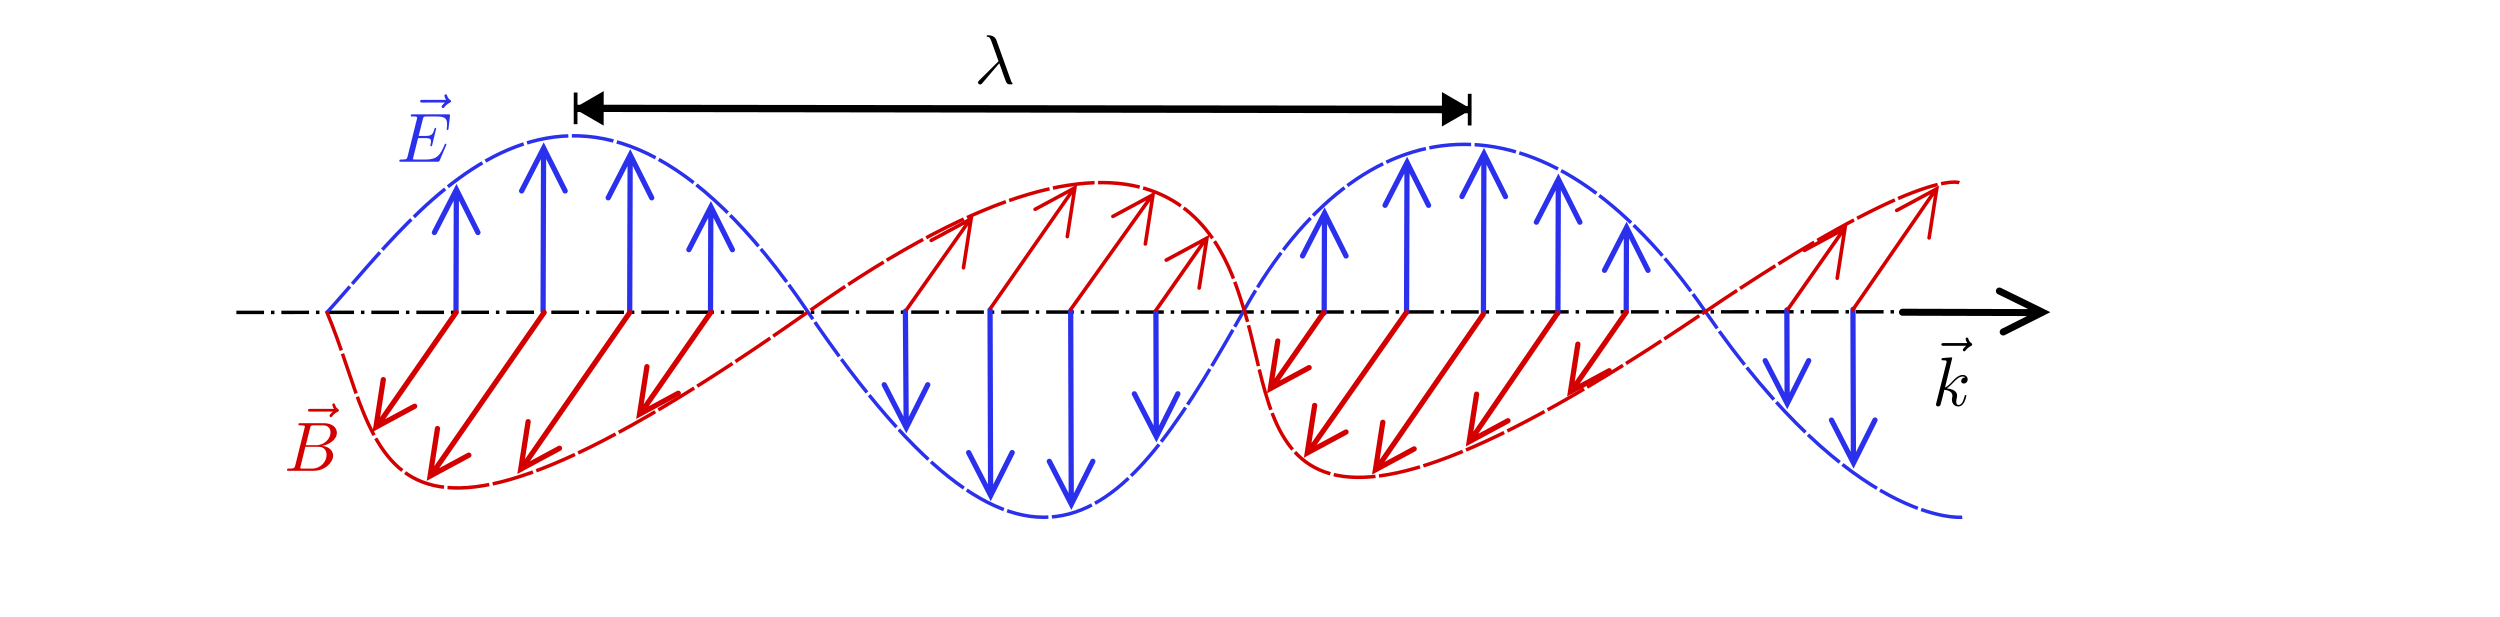 <?xml version="1.0" encoding="UTF-8" standalone="no"?>
<!-- Created with Inkscape (http://www.inkscape.org/) -->

<svg
   xmlns:ns0="http://www.iki.fi/pav/software/textext/"
   xmlns:dc="http://purl.org/dc/elements/1.1/"
   xmlns:cc="http://creativecommons.org/ns#"
   xmlns:rdf="http://www.w3.org/1999/02/22-rdf-syntax-ns#"
   xmlns:svg="http://www.w3.org/2000/svg"
   xmlns="http://www.w3.org/2000/svg"
   xmlns:sodipodi="http://sodipodi.sourceforge.net/DTD/sodipodi-0.dtd"
   xmlns:inkscape="http://www.inkscape.org/namespaces/inkscape"
   inkscape:output_extension="org.inkscape.output.svg.inkscape"
   version="1.0"
   sodipodi:docname="fig-onda-electromagnetica.svg"
   inkscape:version="0.48.1 r9760"
   sodipodi:version="0.32"
   id="svg2"
   height="176.261"
   width="714.031">
  <sodipodi:namedview
     id="base"
     pagecolor="#ffffff"
     bordercolor="#666666"
     borderopacity="1.0"
     gridtolerance="10000"
     guidetolerance="10"
     objecttolerance="10"
     inkscape:pageopacity="0.0"
     inkscape:pageshadow="2"
     inkscape:zoom="1.4"
     inkscape:cx="355.50112"
     inkscape:cy="121.18854"
     inkscape:document-units="px"
     inkscape:current-layer="svg2"
     inkscape:window-width="1280"
     inkscape:window-height="972"
     inkscape:window-x="0"
     inkscape:window-y="0"
     showguides="true"
     inkscape:guide-bbox="true"
     showgrid="false"
     inkscape:window-maximized="1" />
  <defs
     id="defs4">
    <marker
       style="overflow:visible"
       id="TriangleInL"
       refX="0"
       refY="0"
       orient="auto"
       inkscape:stockid="TriangleInL">
      <path
         transform="scale(-0.8,-0.8)"
         style="fill-rule:evenodd;stroke:black;stroke-width:1pt;marker-start:none"
         d="M 5.77,0 L -2.88,5 L -2.88,-5 L 5.77,0 z "
         id="path13095" />
    </marker>
    <marker
       style="overflow:visible"
       id="TriangleOutL"
       refX="0"
       refY="0"
       orient="auto"
       inkscape:stockid="TriangleOutL">
      <path
         transform="scale(0.8,0.8)"
         style="fill-rule:evenodd;stroke:black;stroke-width:1pt;marker-start:none"
         d="M 5.77,0 L -2.88,5 L -2.88,-5 L 5.77,0 z "
         id="path13086" />
    </marker>
    <marker
       style="overflow:visible"
       id="StopL"
       refX="0"
       refY="0"
       orient="auto"
       inkscape:stockid="StopL">
      <path
         transform="scale(0.8,0.8)"
         style="fill:none;fill-opacity:0.75;fill-rule:evenodd;stroke:black;stroke-width:1pt"
         d="M 0,5.65 L 0,-5.65"
         id="path13077" />
    </marker>
  </defs>
  <g
     transform="translate(-65.482,-664.216)"
     style="display:inline"
     id="layer1"
     inkscape:groupmode="layer"
     inkscape:label="Layer 1">
    <path
       sodipodi:nodetypes="cc"
       id="path1904"
       d="M 132.994,753.439 L 639.97,753.249"
       style="fill:none;fill-rule:evenodd;stroke:#000000;stroke-width:0.988;stroke-linecap:butt;stroke-linejoin:miter;stroke-miterlimit:4;stroke-dasharray:7.907, 1.977, 0.988, 1.977;stroke-dashoffset:0;stroke-opacity:1" />
    <path
       id="path4814"
       style="fill:none;fill-rule:evenodd;stroke:black;stroke-width:2;stroke-linecap:round;stroke-linejoin:miter;stroke-miterlimit:4;stroke-opacity:1;display:inline;stroke-dasharray:none"
       d="M 648.714,753.499 L 608.852,753.392 M 637.623,759.033 L 648.853,753.386 L 636.528,747.34"
       sodipodi:nodetypes="ccccc" />
    <path
       d="M 484.768,695.439 L 477.844,699.431 L 477.853,691.431 L 484.768,695.439 z M 235.054,694.656 L 235.054,695.656 L 480.148,695.938 L 480.148,694.938 L 235.054,694.656 z M 230.447,695.161 L 237.372,691.168 L 237.363,699.168 L 230.447,695.161 z M 229.875,694.661 L 229.875,695.661 L 485.25,696.036 L 485.25,695.036 L 229.875,694.661 z M 229.878,699.686 L 229.891,690.646 M 485.235,700.043 L 485.248,691.003"
       style="fill-rule:evenodd;stroke:black;stroke-width:0.8pt;marker-start:none"
       id="path14096" />
    <g
       style="font-style:normal;font-variant:normal;font-weight:normal;font-stretch:normal;letter-spacing:normal;word-spacing:normal;text-anchor:start;fill:#2a30ec;fill-opacity:1;fill-rule:evenodd;stroke:#2a30ec;stroke-linecap:butt;stroke-linejoin:miter;stroke-miterlimit:10.433;stroke-opacity:1;stroke-dasharray:none;stroke-dashoffset:0"
       ns0:preamble=""
       ns0:text="$\\lambda$"
       word-spacing="normal"
       letter-spacing="normal"
       font-size-adjust="none"
       font-stretch="normal"
       font-weight="normal"
       font-variant="normal"
       font-style="normal"
       stroke-miterlimit="10.433"
       xml:space="preserve"
       transform="matrix(2,0,0,-2,-103.099,2102.347)"
       id="content">
<path
   id="path4694"
   d="m 226.99,710.03 0.04,-0.1 0.04,-0.1 0.08,-0.21 0.08,-0.22 0.07,-0.21 0.08,-0.22 0.08,-0.22 0.07,-0.22 0.04,-0.1 0.04,-0.1 0.03,-0.1 0.04,-0.1 0.03,-0.1 0.03,-0.09 0.04,-0.08 0.03,-0.09 0.03,-0.08 0.02,-0.07 0.03,-0.07 0.03,-0.06 0.02,-0.06 0.02,-0.05 0.02,-0.05 0.02,-0.04 0.02,-0.03 0.02,-0.03 c 0.16,-0.21 0.26,-0.21 0.53,-0.21 h 0.22 c 0.09,0.01 0.11,0.07 0.11,0.09 0,0.04 -0.02,0.05 -0.05,0.1 -0.11,0.1 -0.17,0.25 -0.23,0.45 l -2.04,5.67 c -0.21,0.57 -0.75,0.7 -1.21,0.7 -0.05,0 -0.18,0 -0.18,-0.11 0,-0.08 0.08,-0.1 0.09,-0.1 0.32,-0.06 0.4,-0.12 0.64,-0.79 l 0.97,-2.71 -2.75,-2.73 c -0.12,-0.12 -0.18,-0.18 -0.18,-0.31 0,-0.17 0.14,-0.28 0.3,-0.28 0.16,0 0.25,0.1 0.33,0.21 z"
   inkscape:connector-curvature="0"
   style="fill:#000000;stroke-width:0" />
</g>  </g>
  <g
     transform="translate(-65.482,-664.216)"
     style="display:inline"
     inkscape:label="electric"
     id="layer2"
     inkscape:groupmode="layer">
    <path
       sodipodi:nodetypes="cssss"
       id="path1902"
       d="M 625.911,811.946 C 625.911,811.946 595.002,814.922 552.675,753.357 C 505.928,685.362 453.87,694.202 421.355,751.842 C 388.02,810.936 361.756,850.079 296.097,753.104 C 230.437,656.13 185.232,724.694 158.716,753.61"
       style="fill:none;fill-rule:evenodd;stroke:#2a30ec;stroke-width:1;stroke-linecap:butt;stroke-linejoin:miter;stroke-miterlimit:4;stroke-dasharray:12, 1;stroke-dashoffset:0;stroke-opacity:1;display:inline" />
    <path
       id="path5758"
       style="fill:none;fill-rule:evenodd;stroke:#2a30ec;stroke-width:1.5;stroke-linecap:round;stroke-linejoin:miter;stroke-miterlimit:4;stroke-opacity:1;display:inline"
       d="M 195.824,718.438 L 195.719,753.075 M 189.553,730.617 L 195.847,718.388 L 201.983,730.625"
       sodipodi:nodetypes="ccccc" />
    <path
       id="path5760"
       style="fill:none;fill-rule:evenodd;stroke:#2a30ec;stroke-width:1.5;stroke-linecap:round;stroke-linejoin:miter;stroke-miterlimit:4;stroke-opacity:1;display:inline"
       d="M 220.734,706.563 L 220.595,752.988 M 214.464,718.742 L 220.757,706.513 L 226.893,718.75"
       sodipodi:nodetypes="ccccc" />
    <path
       id="path5762"
       style="fill:none;fill-rule:evenodd;stroke:#2a30ec;stroke-width:1.5;stroke-linecap:round;stroke-linejoin:miter;stroke-miterlimit:4;stroke-opacity:1;display:inline"
       d="M 245.466,708.528 L 245.332,753.255 M 239.196,720.706 L 245.49,708.478 L 251.625,720.714"
       sodipodi:nodetypes="ccccc" />
    <path
       id="path5764"
       style="fill:none;fill-rule:evenodd;stroke:#2a30ec;stroke-width:1.5;stroke-linecap:round;stroke-linejoin:miter;stroke-miterlimit:4;stroke-opacity:1;display:inline"
       d="M 268.502,723.349 L 268.413,753.077 M 262.232,735.527 L 268.525,723.299 L 274.661,735.535"
       sodipodi:nodetypes="ccccc" />
    <path
       id="path5766"
       style="fill:none;fill-rule:evenodd;stroke:#2a30ec;stroke-width:1.5;stroke-linecap:round;stroke-linejoin:miter;stroke-miterlimit:4;stroke-opacity:1;display:inline"
       d="M 443.77,725.135 L 443.684,753.61 M 437.5,737.313 L 443.793,725.085 L 449.929,737.321"
       sodipodi:nodetypes="ccccc" />
    <path
       id="path5768"
       style="fill:none;fill-rule:evenodd;stroke:#2a30ec;stroke-width:1.5;stroke-linecap:round;stroke-linejoin:miter;stroke-miterlimit:4;stroke-opacity:1;display:inline"
       d="M 467.341,710.671 L 467.213,753.484 M 461.071,722.849 L 467.365,710.621 L 473.5,722.857"
       sodipodi:nodetypes="ccccc" />
    <path
       id="path5770"
       style="fill:none;fill-rule:evenodd;stroke:#2a30ec;stroke-width:1.5;stroke-linecap:round;stroke-linejoin:miter;stroke-miterlimit:4;stroke-opacity:1;display:inline"
       d="M 489.306,708.171 L 489.169,753.484 M 483.035,720.349 L 489.329,708.121 L 495.465,720.357"
       sodipodi:nodetypes="ccccc" />
    <path
       id="path5772"
       style="fill:none;fill-rule:evenodd;stroke:#2a30ec;stroke-width:1.5;stroke-linecap:round;stroke-linejoin:miter;stroke-miterlimit:4;stroke-opacity:1;display:inline"
       d="M 510.556,715.492 L 510.441,753.609 M 504.285,727.67 L 510.579,715.442 L 516.715,727.678"
       sodipodi:nodetypes="ccccc" />
    <path
       id="path5774"
       style="fill:none;fill-rule:evenodd;stroke:#2a30ec;stroke-width:1.5;stroke-linecap:round;stroke-linejoin:miter;stroke-miterlimit:4;stroke-opacity:1;display:inline"
       d="M 530.02,729.242 L 529.948,753.231 M 523.75,741.42 L 530.043,729.192 L 536.179,741.428"
       sodipodi:nodetypes="ccccc" />
    <path
       id="path5776"
       style="fill:none;fill-rule:evenodd;stroke:#2a30ec;stroke-width:1.5;stroke-linecap:round;stroke-linejoin:miter;stroke-miterlimit:4;stroke-opacity:1;display:inline"
       d="M 575.913,779.411 L 575.833,752.725 M 569.642,767.233 L 575.936,779.461 L 582.072,767.225"
       sodipodi:nodetypes="ccccc" />
    <path
       id="path5778"
       style="fill:none;fill-rule:evenodd;stroke:#2a30ec;stroke-width:1.5;stroke-linecap:round;stroke-linejoin:miter;stroke-miterlimit:4;stroke-opacity:1;display:inline"
       d="M 594.841,796.375 L 594.71,752.599 M 588.571,784.197 L 594.865,796.425 L 601,784.189"
       sodipodi:nodetypes="ccccc" />
    <path
       id="path5782"
       style="fill:none;fill-rule:evenodd;stroke:#2a30ec;stroke-width:1.5;stroke-linecap:round;stroke-linejoin:miter;stroke-miterlimit:4;stroke-opacity:1;display:inline"
       d="M 348.413,805.661 L 348.254,752.726 M 342.142,793.483 L 348.436,805.711 L 354.572,793.475"
       sodipodi:nodetypes="ccccc" />
    <path
       id="path5784"
       style="fill:none;fill-rule:evenodd;stroke:#2a30ec;stroke-width:1.5;stroke-linecap:round;stroke-linejoin:miter;stroke-miterlimit:4;stroke-opacity:1;display:inline"
       d="M 371.449,808.161 L 371.283,752.977 M 365.178,795.983 L 371.472,808.211 L 377.608,795.975"
       sodipodi:nodetypes="ccccc" />
    <path
       id="path5786"
       style="fill:none;fill-rule:evenodd;stroke:#2a30ec;stroke-width:1.5;stroke-linecap:round;stroke-linejoin:miter;stroke-miterlimit:4;stroke-opacity:1;display:inline"
       d="M 395.734,788.875 L 395.627,753.231 M 389.464,776.697 L 395.757,788.925 L 401.893,776.689"
       sodipodi:nodetypes="ccccc" />
    <path
       id="path5780"
       style="fill:none;fill-rule:evenodd;stroke:#2a30ec;stroke-width:1.5;stroke-linecap:round;stroke-linejoin:miter;stroke-miterlimit:4;stroke-opacity:1;display:inline"
       d="M 324.306,786.286 L 324.077,753.104 M 318.035,774.108 L 324.329,786.336 L 330.465,774.1"
       sodipodi:nodetypes="ccccc" />
  </g>
  <g
     transform="translate(-65.482,-664.216)"
     style="display:inline"
     inkscape:label="magnetic"
     id="layer3"
     inkscape:groupmode="layer">
    <g
       transform="translate(380.566,63.44)"
       id="g2813"
       style="display:inline;stroke:#d40000">
      <path
         sodipodi:nodetypes="ccccc"
         d="M -207.543,722.719 L -184.788,689.99 M -196.652,716.801 L -207.715,722.769 L -205.608,709.203"
         style="fill:none;fill-rule:evenodd;stroke:#d40000;stroke-width:1.5;stroke-linecap:round;stroke-linejoin:miter;stroke-miterlimit:4;stroke-opacity:1"
         id="path2815" />
    </g>
    <path
       sodipodi:nodetypes="csssc"
       id="path1900"
       d="M 158.714,753.076 C 175.857,793.076 168.841,843.248 296.571,753.076 C 400.753,679.529 415.701,736.492 420.814,752.745 C 431.527,786.799 424.004,840.511 552.617,753.163 C 613.898,711.588 625.092,716.395 625.092,716.395"
       style="fill:none;fill-rule:evenodd;stroke:#d40000;stroke-width:1;stroke-linecap:butt;stroke-linejoin:miter;stroke-miterlimit:4;stroke-dasharray:12, 1;stroke-dashoffset:0;stroke-opacity:1;display:inline" />
    <g
       transform="translate(396.038,77.411)"
       id="g4736"
       style="display:inline;stroke:#d40000">
      <path
         sodipodi:nodetypes="ccccc"
         d="M -207.543,722.719 L -175.146,676.061 M -196.652,716.801 L -207.715,722.769 L -205.608,709.203"
         style="fill:none;fill-rule:evenodd;stroke:#d40000;stroke-width:1.5;stroke-linecap:round;stroke-linejoin:miter;stroke-miterlimit:4;stroke-opacity:1"
         id="path4738" />
    </g>
    <g
       transform="translate(421.93,75.447)"
       id="g4740"
       style="display:inline;stroke:#d40000">
      <path
         sodipodi:nodetypes="ccccc"
         d="M -207.543,722.719 L -176.574,678.026 M -196.652,716.801 L -207.715,722.769 L -205.608,709.203"
         style="fill:none;fill-rule:evenodd;stroke:#d40000;stroke-width:1.5;stroke-linecap:round;stroke-linejoin:miter;stroke-miterlimit:4;stroke-opacity:1"
         id="path4742" />
    </g>
    <g
       transform="translate(455.859,59.733)"
       id="g4744"
       style="display:inline">
      <path
         sodipodi:nodetypes="ccccc"
         d="M -207.543,722.719 L -187.354,693.68 M -196.652,716.801 L -207.715,722.769 L -205.608,709.203"
         style="fill:none;fill-rule:evenodd;stroke:#d40000;stroke-width:1.5;stroke-linecap:round;stroke-linejoin:miter;stroke-miterlimit:4;stroke-opacity:1"
         id="path4746" />
    </g>
    <g
       transform="matrix(-1.029,0,0,-1.029,129.091,1470.467)"
       id="g4748"
       style="display:inline;stroke:#d40000">
      <path
         sodipodi:nodetypes="ccccc"
         d="M -207.543,722.719 L -189.916,697.743 M -196.652,716.801 L -207.715,722.769 L -205.608,709.203"
         style="fill:none;fill-rule:evenodd;stroke:#d40000;stroke-width:1;stroke-linecap:round;stroke-linejoin:miter;stroke-miterlimit:4;stroke-dasharray:none;stroke-opacity:1"
         id="path4750" />
    </g>
    <g
       transform="matrix(-1.026,0,0,-1.026,159.361,1459.427)"
       id="g4752"
       style="display:inline;stroke:#d40000">
      <path
         sodipodi:nodetypes="ccccc"
         d="M -207.543,722.719 L -184.253,689.276 M -196.652,716.801 L -207.715,722.769 L -205.608,709.203"
         style="fill:none;fill-rule:evenodd;stroke:#d40000;stroke-width:1;stroke-linecap:round;stroke-linejoin:miter;stroke-miterlimit:4;stroke-dasharray:none;stroke-opacity:1"
         id="path4754" />
    </g>
    <g
       transform="matrix(-1.035,0,0,-1.035,179.803,1467.914)"
       id="g4756"
       style="display:inline;stroke:#d40000">
      <path
         sodipodi:nodetypes="ccccc"
         d="M -207.543,722.719 L -184.967,691.061 M -196.652,716.801 L -207.715,722.769 L -205.608,709.203"
         style="fill:none;fill-rule:evenodd;stroke:#d40000;stroke-width:1;stroke-linecap:round;stroke-linejoin:miter;stroke-miterlimit:4;stroke-dasharray:none;stroke-opacity:1"
         id="path4758" />
    </g>
    <g
       transform="matrix(-1.049,0,0,-1.049,192.294,1490.423)"
       id="g4760"
       style="display:inline;stroke:#d40000">
      <path
         sodipodi:nodetypes="ccccc"
         d="M -207.543,722.719 L -193.827,703.113 M -196.652,716.801 L -207.715,722.769 L -205.608,709.203"
         style="fill:none;fill-rule:evenodd;stroke:#d40000;stroke-width:1;stroke-linecap:round;stroke-linejoin:miter;stroke-miterlimit:4;stroke-dasharray:none;stroke-opacity:1"
         id="path4762" />
    </g>
    <g
       transform="translate(636.038,52.411)"
       id="g4764"
       style="display:inline;stroke:#d40000">
      <path
         sodipodi:nodetypes="ccccc"
         d="M -207.543,722.719 L -192.498,701.079 M -196.652,716.801 L -207.715,722.769 L -205.608,709.203"
         style="fill:none;fill-rule:evenodd;stroke:#d40000;stroke-width:1.5;stroke-linecap:round;stroke-linejoin:miter;stroke-miterlimit:4;stroke-opacity:1"
         id="path4766" />
    </g>
    <g
       transform="translate(646.573,70.804)"
       id="g4768"
       style="display:inline;stroke:#d40000">
      <path
         sodipodi:nodetypes="ccccc"
         d="M -207.543,722.719 L -179.431,682.668 M -196.652,716.801 L -207.715,722.769 L -205.608,709.203"
         style="fill:none;fill-rule:evenodd;stroke:#d40000;stroke-width:1.5;stroke-linecap:round;stroke-linejoin:miter;stroke-miterlimit:4;stroke-opacity:1"
         id="path4770" />
    </g>
    <g
       transform="translate(666.038,75.626)"
       id="g4772"
       style="display:inline;stroke:#d40000">
      <path
         sodipodi:nodetypes="ccccc"
         d="M -207.543,722.719 L -176.931,678.383 M -196.652,716.801 L -207.715,722.769 L -205.608,709.203"
         style="fill:none;fill-rule:evenodd;stroke:#d40000;stroke-width:1.5;stroke-linecap:round;stroke-linejoin:miter;stroke-miterlimit:4;stroke-opacity:1"
         id="path4774" />
    </g>
    <g
       transform="translate(692.823,67.59)"
       id="g4776"
       style="display:inline;stroke:#d40000">
      <path
         sodipodi:nodetypes="ccccc"
         d="M -207.543,722.719 L -182.467,686.061 M -196.652,716.801 L -207.715,722.769 L -205.608,709.203"
         style="fill:none;fill-rule:evenodd;stroke:#d40000;stroke-width:1.5;stroke-linecap:round;stroke-linejoin:miter;stroke-miterlimit:4;stroke-opacity:1"
         id="path4778" />
    </g>
    <g
       transform="translate(721.752,53.304)"
       id="g4780"
       style="display:inline;stroke:#d40000">
      <path
         sodipodi:nodetypes="ccccc"
         d="M -207.543,722.719 L -191.789,700.059 M -196.652,716.801 L -207.715,722.769 L -205.608,709.203"
         style="fill:none;fill-rule:evenodd;stroke:#d40000;stroke-width:1.5;stroke-linecap:round;stroke-linejoin:miter;stroke-miterlimit:4;stroke-opacity:1"
         id="path4782" />
    </g>
    <g
       transform="matrix(-1.046,0,0,-1.046,375.147,1485.488)"
       id="g4784"
       style="display:inline;stroke:#d40000">
      <path
         sodipodi:nodetypes="ccccc"
         d="M -207.543,722.719 L -192.169,700.748 M -196.652,716.801 L -207.715,722.769 L -205.608,709.203"
         style="fill:none;fill-rule:evenodd;stroke:#d40000;stroke-width:1;stroke-linecap:round;stroke-linejoin:miter;stroke-miterlimit:4;stroke-dasharray:none;stroke-opacity:1"
         id="path4786" />
    </g>
    <g
       transform="matrix(-1.033,0,0,-1.033,404.065,1464.77)"
       id="g4788"
       style="display:inline">
      <path
         sodipodi:nodetypes="ccccc"
         d="M -207.543,722.719 L -184.536,689.359 M -196.652,716.801 L -207.715,722.769 L -205.608,709.203"
         style="fill:none;fill-rule:evenodd;stroke:#d40000;stroke-width:1;stroke-linecap:round;stroke-linejoin:miter;stroke-miterlimit:4;stroke-dasharray:none;stroke-opacity:1"
         id="path4790" />
    </g>
  </g>
  <g
     style="font-style:normal;font-variant:normal;font-weight:normal;font-stretch:normal;letter-spacing:normal;word-spacing:normal;text-anchor:start;fill:#2a30ec;stroke:#2a30ec;stroke-linecap:butt;stroke-linejoin:miter;stroke-miterlimit:10.433;stroke-opacity:1;stroke-dasharray:none;stroke-dashoffset:0"
     id="g4745"
     transform="matrix(2,0,0,-2,-333.571,1460.429)"
     xml:space="preserve"
     stroke-miterlimit="10.433"
     font-style="normal"
     font-variant="normal"
     font-weight="normal"
     font-stretch="normal"
     font-size-adjust="none"
     letter-spacing="normal"
     word-spacing="normal"
     ns0:text="$\\vec{E}$"
     ns0:preamble="">
<path
   style="fill:#2a30ec;stroke:#2a30ec;stroke-width:0"
   inkscape:connector-curvature="0"
   d="m 230.32,715.57 -0.01,-0.02 -0.02,-0.01 -0.01,-0.02 -0.02,-0.01 -0.01,-0.02 -0.02,-0.01 -0.02,-0.02 -0.02,-0.02 -0.02,-0.01 -0.02,-0.02 -0.04,-0.04 -0.04,-0.04 -0.03,-0.04 -0.02,-0.02 -0.02,-0.02 -0.02,-0.02 -0.01,-0.02 -0.02,-0.02 -0.01,-0.02 -0.02,-0.02 -0.01,-0.02 -0.01,-0.02 -0.01,-0.02 -0.01,-0.02 -0.01,-0.02 -0.01,-0.02 0,-0.02 0,-0.02 -0.01,-0.01 c 0,-0.1 0.1,-0.2 0.2,-0.2 0.09,0 0.14,0.07 0.19,0.13 0.12,0.15 0.35,0.43 0.79,0.64 0.07,0.04 0.17,0.09 0.17,0.21 0,0.1 -0.07,0.15 -0.14,0.2 -0.22,0.15 -0.33,0.33 -0.41,0.57 -0.02,0.09 -0.06,0.22 -0.2,0.22 -0.14,0 -0.2,-0.13 -0.2,-0.21 0,-0.05 0.08,-0.37 0.24,-0.58 h -3.36 c -0.17,0 -0.35,0 -0.35,-0.2 0,-0.19 0.18,-0.19 0.35,-0.19 z"
   id="path3451" />
<path
   style="fill:#2a30ec;stroke:#2a30ec;stroke-width:0"
   inkscape:connector-curvature="0"
   d="m 230.49,709.44 0,0.01 0,0 0.01,0.01 0,0.01 0.01,0.01 0,0.01 0,0.01 0.01,0.01 0,0.01 0,0.01 0.01,0 0,0.01 0,0 0,0.01 0,0 0,0.01 0,0 0.01,0 0,0.01 0,0 0,0 0,0.01 0,0 0,0 0,0 c 0,0.01 0,0.11 -0.12,0.11 -0.09,0 -0.11,-0.06 -0.13,-0.12 -0.65,-1.47 -1.02,-2.14 -2.72,-2.14 h -1.46 c -0.14,0 -0.16,0 -0.22,0.01 -0.1,0.01 -0.13,0.02 -0.13,0.1 0,0.03 0,0.05 0.05,0.23 l 0.68,2.72 h 0.99 c 0.85,0 0.85,-0.21 0.85,-0.46 0,-0.07 0,-0.19 -0.07,-0.49 -0.02,-0.05 -0.03,-0.08 -0.03,-0.11 0,-0.05 0.04,-0.11 0.13,-0.11 0.08,0 0.11,0.05 0.15,0.2 l 0.56,2.33 c 0,0.06 -0.05,0.11 -0.12,0.11 -0.08,0 -0.1,-0.06 -0.13,-0.18 -0.21,-0.75 -0.39,-0.98 -1.31,-0.98 h -0.94 l 0.6,2.4 c 0.09,0.34 0.1,0.38 0.54,0.38 h 1.4 c 1.22,0 1.52,-0.29 1.52,-1.1 0,-0.24 0,-0.26 -0.04,-0.53 0,-0.06 -0.01,-0.13 -0.01,-0.18 0,-0.05 0.03,-0.12 0.12,-0.12 0.11,0 0.12,0.06 0.14,0.25 l 0.2,1.72 c 0.03,0.27 -0.02,0.27 -0.27,0.27 h -5.03 c -0.2,0 -0.3,0 -0.3,-0.2 0,-0.11 0.08,-0.11 0.27,-0.11 0.37,0 0.65,0 0.65,-0.17 0,-0.05 0,-0.07 -0.05,-0.24 L 225,707.9 c -0.1,-0.39 -0.12,-0.47 -0.91,-0.47 -0.17,0 -0.28,0 -0.28,-0.19 0,-0.12 0.09,-0.12 0.28,-0.12 h 5.17 c 0.23,0 0.24,0.02 0.31,0.17 z"
   id="path3453" />
</g>  <g
     style="font-style:normal;font-variant:normal;font-weight:normal;font-stretch:normal;letter-spacing:normal;word-spacing:normal;text-anchor:start;fill:#d40000;stroke:#d40000;stroke-linecap:butt;stroke-linejoin:miter;stroke-miterlimit:10.433;stroke-opacity:1;stroke-dasharray:none;stroke-dashoffset:0"
     ns0:preamble=""
     ns0:text="$\\vec{B}$"
     text-anchor="start"
     word-spacing="normal"
     letter-spacing="normal"
     font-size-adjust="none"
     font-stretch="normal"
     font-weight="normal"
     font-variant="normal"
     font-style="normal"
     fill-opacity="1"
     fill-rule="evenodd"
     fill="none"
     stroke-opacity="1"
     stroke-dashoffset="0"
     stroke-dasharray="none"
     stroke-miterlimit="10.433"
     stroke-linejoin="miter"
     stroke-linecap="butt"
     stroke="black"
     xml:space="preserve"
     transform="matrix(2,0,0,-2,-365.724,1548.703)"
     id="g3629">
<path
   id="path3631"
   fill="black"
   stroke-width="0"
   d="M230.39,715.57 L230.37,715.55 L230.36,715.54 L230.34,715.52 L230.33,715.51 L230.31,715.49 L230.29,715.48 L230.27,715.46 L230.25,715.44 L230.24,715.43 L230.22,715.41 L230.18,715.37 L230.14,715.33 L230.1,715.29 L230.08,715.27 L230.06,715.25 L230.05,715.23 L230.03,715.21 L230.01,715.19 L230,715.17 L229.98,715.15 L229.97,715.13 L229.96,715.11 L229.95,715.09 L229.94,715.07 L229.93,715.05 L229.93,715.03 L229.92,715.01 L229.92,714.99 L229.92,714.98 C229.92,714.88,230.02,714.78,230.12,714.78 C230.21,714.78,230.26,714.85,230.31,714.91 C230.43,715.06,230.66,715.34,231.1,715.55 C231.16,715.59,231.26,715.64,231.26,715.76 C231.26,715.86,231.19,715.91,231.12,715.96 C230.9,716.11,230.8,716.29,230.72,716.53 C230.7,716.62,230.66,716.75,230.52,716.75 C230.38,716.75,230.32,716.62,230.32,716.54 C230.32,716.49,230.4,716.17,230.56,715.96 H227.2 C227.03,715.96,226.85,715.96,226.85,715.76 C226.85,715.57,227.03,715.57,227.2,715.57 Z "
   style="stroke:#d40000;fill:#d40000" />
<path
   id="path3633"
   fill="black"
   stroke-width="0"
   d="M225.03,707.9 L225.02,707.87 L225.01,707.83 L225,707.8 L224.99,707.77 L224.98,707.74 L224.97,707.71 L224.96,707.69 L224.95,707.66 L224.94,707.64 L224.93,707.62 L224.92,707.6 L224.9,707.58 L224.89,707.57 L224.87,707.55 L224.85,707.54 L224.83,707.52 L224.81,707.51 L224.78,707.5 L224.76,707.49 L224.73,707.48 L224.69,707.47 L224.68,707.47 L224.66,707.46 L224.64,707.46 L224.62,707.46 L224.6,707.46 L224.58,707.45 L224.56,707.45 L224.54,707.45 L224.51,707.45 L224.49,707.44 L224.46,707.44 L224.44,707.44 L224.41,707.44 L224.38,707.44 L224.35,707.44 L224.32,707.44 L224.29,707.44 L224.26,707.44 L224.23,707.43 L224.19,707.43 L224.16,707.43 L224.12,707.43 C223.95,707.43,223.85,707.43,223.85,707.23 C223.85,707.12,223.94,707.12,224.12,707.12 H227.68 C229.25,707.12,230.43,708.3,230.43,709.28 C230.43,709.99,229.85,710.57,228.88,710.68 C229.92,710.87,230.97,711.6,230.97,712.55 C230.97,713.29,230.31,713.92,229.11,713.92 L228.97,713.61 C229.85,713.61,230.06,713.03,230.06,712.59 C230.06,711.71,229.2,710.77,227.99,710.77 H226.53 L226.47,710.55 H228.36 C229.31,710.55,229.5,709.81,229.5,709.38 C229.5,708.4,228.62,707.43,227.44,707.43 H226.08 C225.94,707.43,225.92,707.43,225.86,707.44 C225.76,707.45,225.74,707.46,225.74,707.54 C225.74,707.57,225.74,707.59,225.79,707.77 L226.47,710.55 L226.53,710.77 L227.15,713.24 C227.24,713.58,227.26,713.61,227.69,713.61 H228.97 L229.11,713.92 H225.76 C225.57,713.92,225.48,713.92,225.48,713.72 C225.48,713.61,225.57,713.61,225.76,713.61 C225.77,713.61,225.96,713.61,226.13,713.59 C226.31,713.57,226.4,713.56,226.4,713.43 C226.4,713.4,226.39,713.36,226.36,713.25 Z "
   style="stroke:#d40000;fill:#d40000" />
</g>  <g
     id="g4590"
     transform="matrix(2,0,0,-2,104.99,1530.131)"
     xml:space="preserve"
     stroke="black"
     stroke-linecap="butt"
     stroke-linejoin="miter"
     stroke-miterlimit="10.433"
     stroke-dasharray="none"
     stroke-dashoffset="0"
     stroke-opacity="1"
     fill="none"
     fill-rule="evenodd"
     fill-opacity="1"
     font-style="normal"
     font-variant="normal"
     font-weight="normal"
     font-stretch="normal"
     font-size-adjust="none"
     letter-spacing="normal"
     word-spacing="normal"
     text-anchor="start"
     ns0:text="$\\vec{k}$"
     ns0:preamble=""
     style="font-style:normal;font-variant:normal;font-weight:normal;font-stretch:normal;letter-spacing:normal;word-spacing:normal;text-anchor:start;fill:#2a30ec;stroke:#2a30ec;stroke-linecap:butt;stroke-linejoin:miter;stroke-miterlimit:10.433;stroke-opacity:1;stroke-dasharray:none;stroke-dashoffset:0">
<path
   d="M228.28,715.68 L228.26,715.66 L228.25,715.65 L228.23,715.64 L228.22,715.62 L228.2,715.61 L228.18,715.59 L228.16,715.57 L228.15,715.55 L228.13,715.54 L228.11,715.52 L228.07,715.48 L228.03,715.44 L227.99,715.4 L227.97,715.38 L227.95,715.36 L227.94,715.34 L227.92,715.32 L227.9,715.3 L227.89,715.28 L227.88,715.26 L227.86,715.24 L227.85,715.22 L227.84,715.2 L227.83,715.18 L227.82,715.16 L227.82,715.14 L227.81,715.12 L227.81,715.11 L227.81,715.09 C227.81,714.99,227.91,714.89,228.01,714.89 C228.1,714.89,228.15,714.96,228.2,715.02 C228.32,715.17,228.55,715.45,228.99,715.67 C229.06,715.71,229.15,715.76,229.15,715.88 C229.15,715.97,229.09,716.02,229.02,716.07 C228.8,716.22,228.69,716.4,228.61,716.64 C228.59,716.73,228.55,716.86,228.41,716.86 C228.27,716.86,228.21,716.73,228.21,716.65 C228.21,716.6,228.29,716.28,228.45,716.07 H225.09 C224.92,716.07,224.74,716.07,224.74,715.88 C224.74,715.68,224.92,715.68,225.09,715.68 Z "
   stroke-width="0"
   fill="black"
   id="path4592" />
<path
   d="M226.29,713.92 L226.29,713.92 L226.29,713.92 L226.29,713.93 L226.29,713.93 L226.29,713.93 L226.29,713.93 L226.29,713.94 L226.29,713.94 L226.29,713.94 L226.29,713.95 L226.29,713.95 L226.29,713.96 L226.29,713.96 L226.28,713.97 L226.28,713.97 L226.28,713.98 L226.28,713.98 L226.27,713.99 L226.27,713.99 L226.27,714 L226.26,714 L226.26,714 L226.26,714 L226.25,714.01 L226.25,714.01 L226.25,714.01 L226.24,714.01 L226.24,714.01 L226.24,714.02 L226.23,714.02 L226.23,714.02 L226.23,714.02 L226.22,714.02 L226.22,714.02 L226.21,714.03 L226.21,714.03 L226.21,714.03 L226.2,714.03 L226.2,714.03 L226.19,714.03 L226.19,714.03 L226.18,714.03 L226.17,714.03 L226.17,714.03 L226.16,714.03 C225.93,714.03,225.21,713.95,224.95,713.93 C224.87,713.92,224.76,713.91,224.76,713.73 C224.76,713.61,224.85,713.61,225,713.61 C225.48,713.61,225.49,713.54,225.49,713.45 L225.47,713.25 L224.02,707.51 C223.98,707.37,223.98,707.35,223.98,707.29 C223.98,707.07,224.18,707.02,224.27,707.02 C224.4,707.02,224.55,707.1,224.61,707.22 C224.66,707.31,225.11,709.16,225.17,709.4 C225.51,709.37,226.32,709.22,226.32,708.56 C226.32,708.49,226.32,708.45,226.29,708.35 C226.27,708.23,226.25,708.11,226.25,708 C226.25,707.41,226.65,707.02,227.17,707.02 C227.47,707.02,227.74,707.17,227.96,707.54 C228.21,707.98,228.32,708.53,228.32,708.55 C228.32,708.65,228.23,708.65,228.2,708.65 C228.1,708.65,228.09,708.61,228.06,708.47 C227.86,707.74,227.63,707.23,227.19,707.23 C227,707.23,226.87,707.34,226.87,707.7 C226.87,707.87,226.91,708.1,226.95,708.26 C226.99,708.43,226.99,708.47,226.99,708.57 C226.99,709.22,226.36,709.5,225.51,709.61 C225.82,709.79,226.14,710.11,226.37,710.35 C226.85,710.88,227.31,711.3,227.8,711.3 C227.86,711.3,227.87,711.3,227.89,711.29 C228.01,711.28,228.02,711.28,228.1,711.22 C228.12,711.21,228.12,711.2,228.14,711.18 C227.66,711.15,227.57,710.76,227.57,710.64 C227.57,710.48,227.68,710.29,227.95,710.29 C228.21,710.29,228.5,710.51,228.5,710.9 C228.5,711.2,228.27,711.52,227.82,711.52 C227.54,711.52,227.08,711.44,226.36,710.65 C226.02,710.27,225.63,709.87,225.26,709.72 Z "
   stroke-width="0"
   fill="black"
   id="path4594" />
</g></svg>
